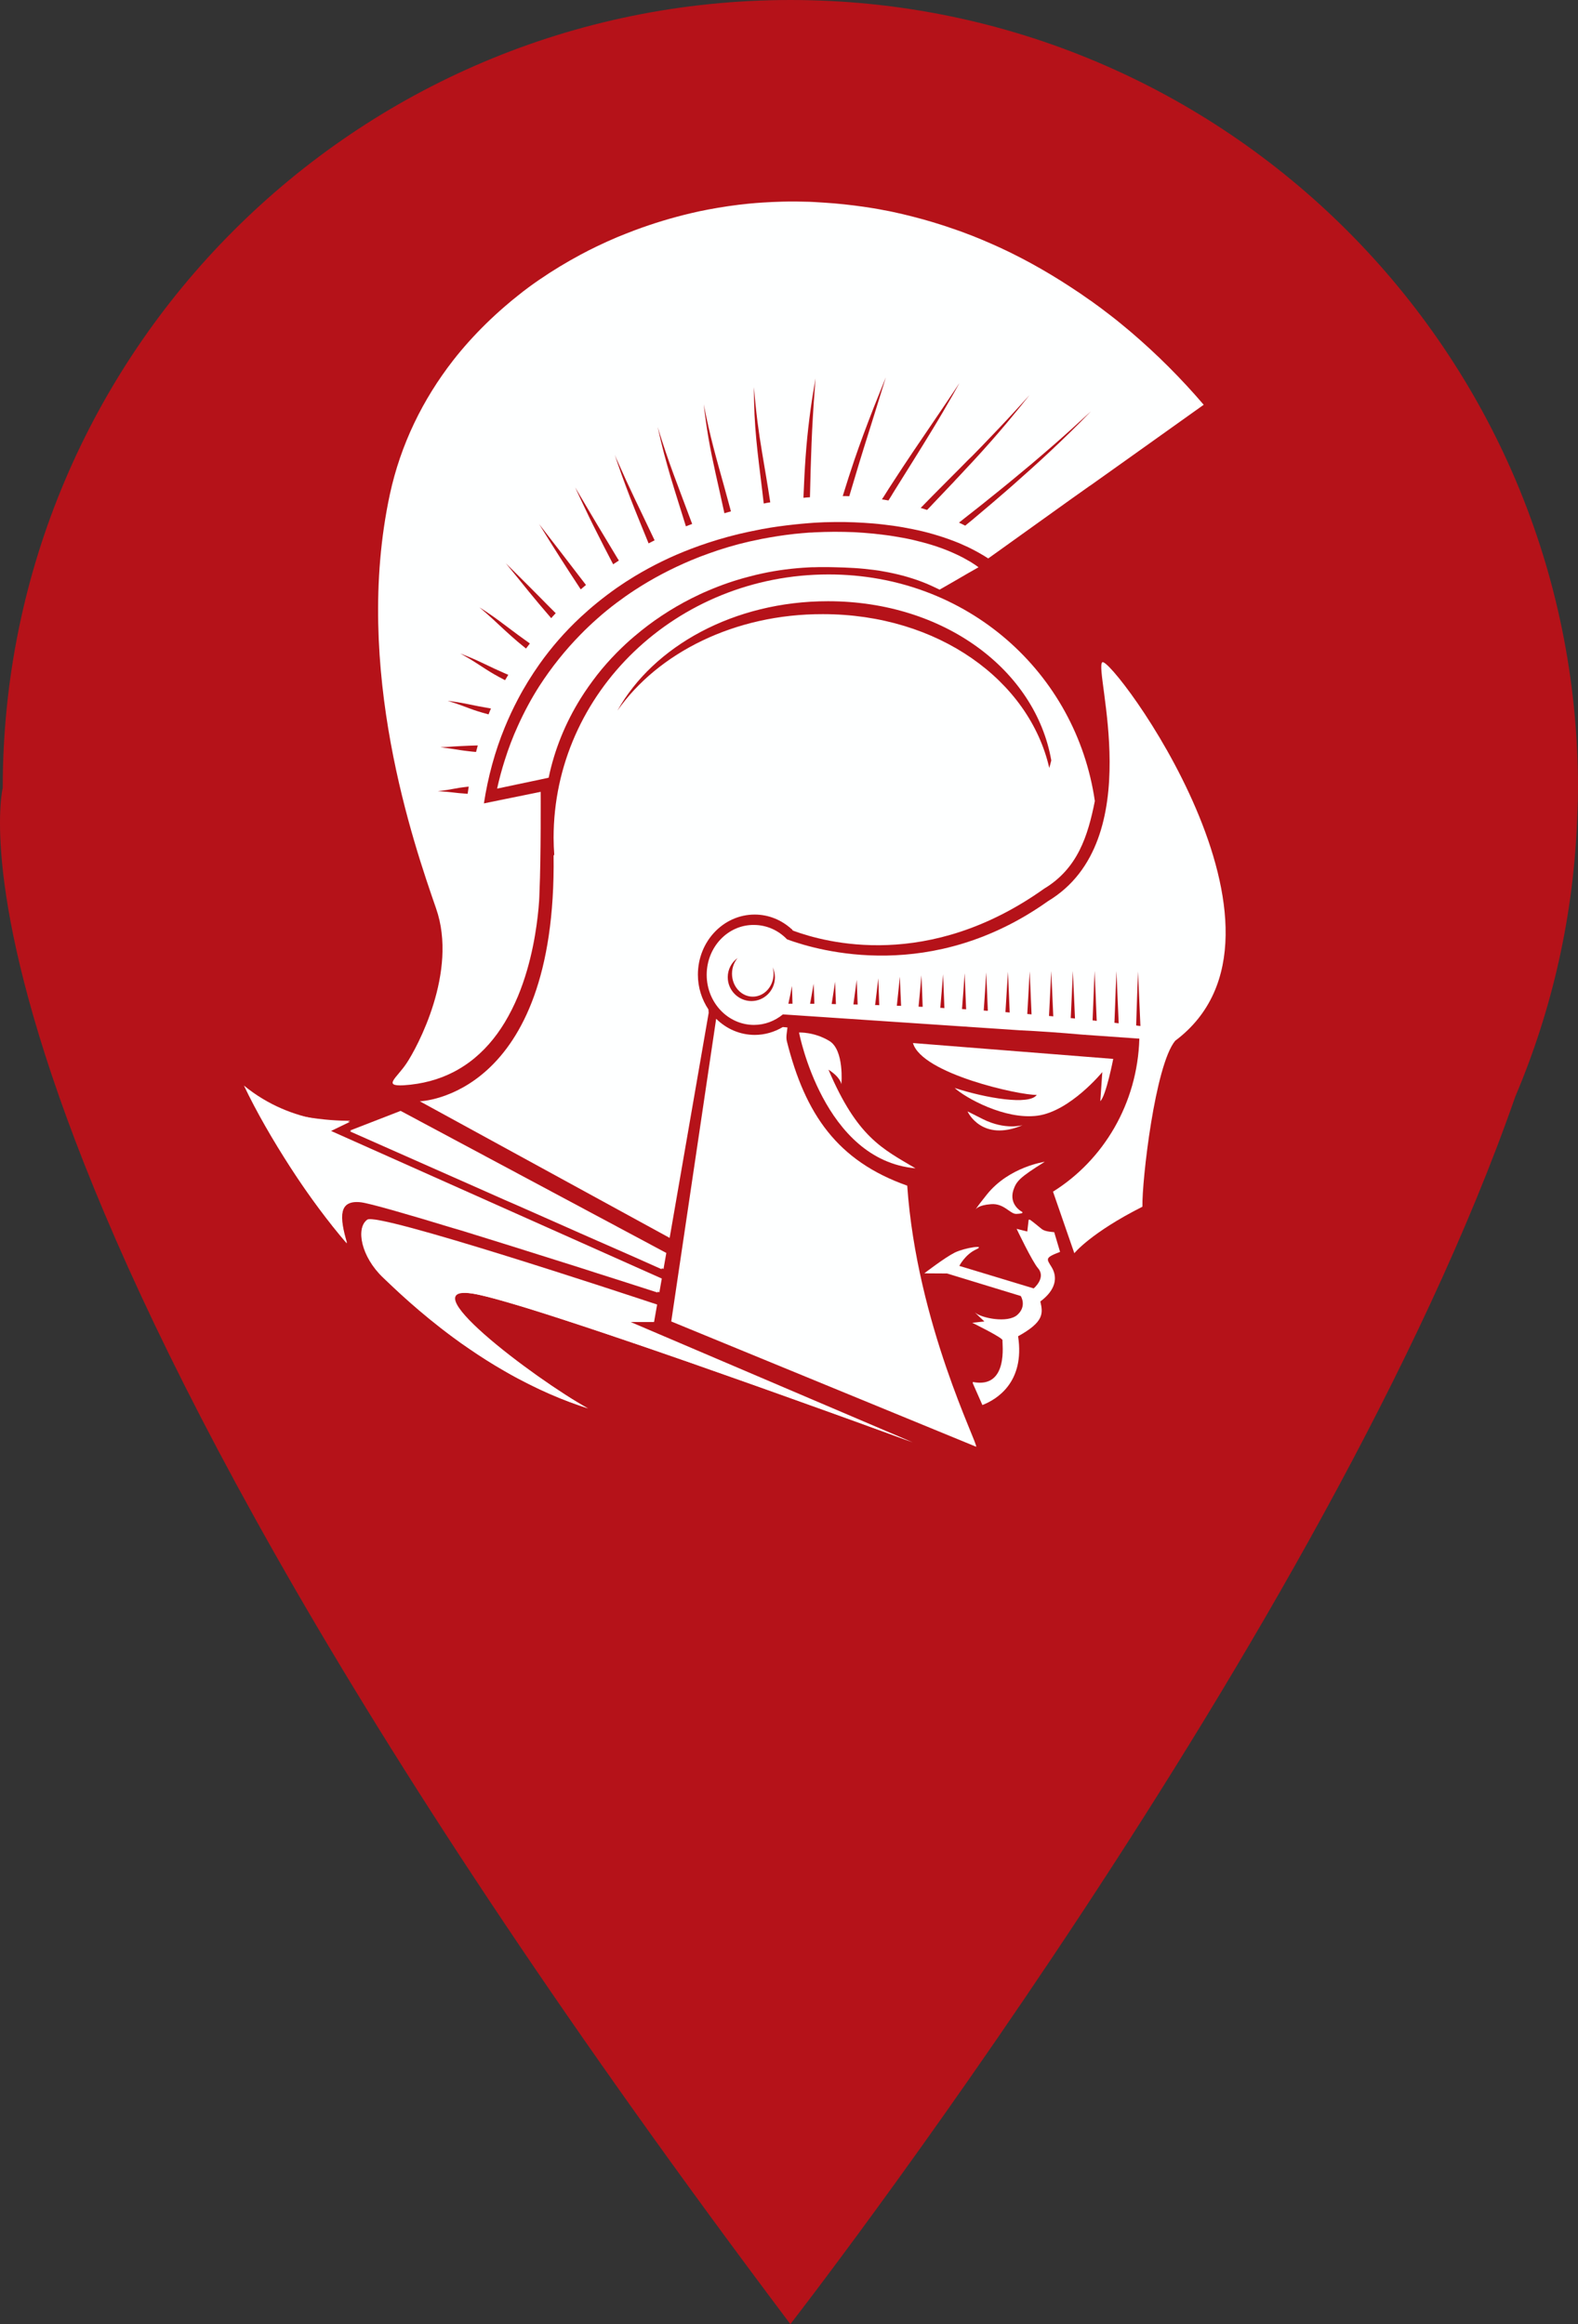 <?xml version="1.0" encoding="UTF-8" standalone="no"?>
<svg
   xmlns:dc="http://purl.org/dc/elements/1.1/"
   xmlns:cc="http://creativecommons.org/ns#"
   xmlns:rdf="http://www.w3.org/1999/02/22-rdf-syntax-ns#"
   xmlns:svg="http://www.w3.org/2000/svg"
   xmlns="http://www.w3.org/2000/svg"
   xmlns:sodipodi="http://sodipodi.sourceforge.net/DTD/sodipodi-0.dtd"
   xmlns:inkscape="http://www.inkscape.org/namespaces/inkscape"
   version="1.1"
   id="Layer_1"
   x="0px"
   y="0px"
   viewBox="0 0 118.426 174.38"
   xml:space="preserve"
   sodipodi:docname="Athletics_Icon.svg"
   width="118.426"
   height="174.38"
   inkscape:version="1.0.2 (e86c870879, 2021-01-15)"><rect x="0" y="0" width="118.426" height="174.38" fill="#333333" stroke="none"/><defs
   id="defs51" /><sodipodi:namedview
   pagecolor="#ffffff"
   bordercolor="#666666"
   borderopacity="1"
   objecttolerance="10"
   gridtolerance="10"
   guidetolerance="10"
   inkscape:pageopacity="0"
   inkscape:pageshadow="2"
   inkscape:window-width="1920"
   inkscape:window-height="991"
   id="namedview49"
   showgrid="false"
   fit-margin-top="0"
   fit-margin-left="0"
   fit-margin-right="0"
   fit-margin-bottom="0"
   inkscape:zoom="3.7333333"
   inkscape:cx="70.826297"
   inkscape:cy="102.38857"
   inkscape:window-x="-10"
   inkscape:window-y="210"
   inkscape:window-maximized="1"
   inkscape:current-layer="Layer_1" />
<style
   type="text/css"
   id="style2">
	.st0{fill:#B51219;}
	.st1{fill:#FEFFFF;}
</style>
<g
   id="g46"
   transform="translate(-37.174,-54.04)">
	<path
   class="st0"
   d="m 155.55,115.13 c 0.03,-0.67 0.05,-1.33 0.05,-1.98 0,-32.65 -26.47,-59.11 -59.11,-59.11 -32.64,0 -59.11,26.46 -59.11,59.11 0,0 -6.9,27.59 59.11,115.27 0,0 40.41,-51.91 54.41,-92.12 2.78,-6.54 4.41,-13.68 4.65,-21.17 z"
   id="path4" />
	<g
   id="g44">
		<g
   id="g32">
			<path
   class="st1"
   d="m 90.92,130.48 c 0.76,0.75 1.78,1.21 2.9,1.21 0.76,0 1.48,-0.22 2.1,-0.59 l 0.35,0.03 c -0.03,0.35 -0.13,0.71 -0.04,1.05 1.37,5.45 3.78,8.97 9.03,10.82 0.72,10.39 5.37,19.47 5.17,19.59 l -22.88,-9.4 z"
   id="path6" />
			<path
   class="st1"
   d="m 105.69,132.3 15.03,1.19 c 0,0 -0.54,2.78 -0.97,3.17 0.09,-1.32 0.15,-2.18 0.15,-2.18 0,0 -2.41,2.94 -4.86,3.27 -2.44,0.33 -5.43,-1.35 -6.22,-2.08 2.32,0.76 5.61,1.32 6.16,0.52 -1.26,0.04 -8.63,-1.58 -9.29,-3.89 z"
   id="path8" />
			<path
   class="st1"
   d="m 97.14,131.51 c 0,0 1.82,9.57 8.74,10.19 -2.5,-1.48 -4.37,-2.33 -6.53,-7.4 0.91,0.57 0.97,1.09 0.97,1.09 0,0 0.23,-2.57 -0.91,-3.25 -1.14,-0.69 -2.27,-0.63 -2.27,-0.63 z"
   id="path10" />
			<path
   class="st1"
   d="m 115.58,141.21 c 0,0 -2.67,0.37 -4.34,2.45 -0.92,1.15 -0.83,1.11 -0.83,1.11 0,0 0.16,-0.31 1.14,-0.38 0.98,-0.08 1.43,0.75 1.9,0.73 0.74,-0.03 0.37,-0.19 0.37,-0.19 0,0 -0.93,-0.51 -0.6,-1.58 0.23,-0.68 0.45,-0.95 2.36,-2.14 z"
   id="path12" />
			<path
   class="st1"
   d="m 110.19,157.85 c -0.01,-0.04 -0.01,-0.08 -0.01,-0.12 2.72,0.54 2.19,-2.95 2.23,-3.13 0.04,-0.18 -2.27,-1.31 -2.27,-1.31 l 0.91,-0.1 c 0,0 -0.81,-0.76 -0.7,-0.67 0.45,0.41 2.45,0.83 3.18,0.17 0.73,-0.66 0.25,-1.41 0.25,-1.41 l -5.53,-1.69 -1.71,-0.01 c 0,0 1.53,-1.18 2.29,-1.56 0.76,-0.37 2.41,-0.61 1.59,-0.23 -0.82,0.38 -1.25,1.23 -1.25,1.23 l 5.58,1.69 c 0,0 0.95,-0.79 0.33,-1.51 -0.44,-0.5 -1.61,-2.96 -1.61,-2.96 l 0.8,0.2 0.1,-0.86 c 0.06,-0.08 0.06,-0.08 0.93,0.63 0.18,0.15 0.36,0.23 0.99,0.28 l 0.44,1.48 c -1.18,0.45 -1.01,0.52 -0.63,1.15 0.46,0.76 0.32,1.7 -0.85,2.57 0.21,0.9 0.28,1.53 -1.67,2.61 0.53,3.48 -1.64,4.76 -2.68,5.16 z"
   id="path14" />
			<path
   class="st1"
   d="m 113.92,138.46 c 0,0 -1.3,0.4 -3,-0.46 l -1.13,-0.57 c -0.01,0.01 1.06,2.34 4.13,1.03 z"
   id="path16" />
			<polygon
   class="st1"
   points="67.24,137.39 87.18,148.05 86.97,149.25 63.45,138.86 "
   id="polygon18" />
			<path
   class="st1"
   d="m 56.22,136.63 c 3.2,1.6 7.23,1.5 7.23,1.5 l -1.51,0.73 24.9,11.11 -0.18,1.03 c -3.31,-1.06 -20.59,-6.61 -22.37,-6.81 -1.74,-0.2 -1.64,1.21 -1.07,3.11 -2.79,-3.21 -5.15,-6.79 -7,-10.67 z"
   id="path20" />
			<path
   class="st1"
   d="m 64.74,145.55 c 0.78,-0.57 19.27,5.55 21.75,6.37 l -0.23,1.31 H 84.5 l 21.19,9.04 c 0,0 -26.87,-9.87 -32.62,-11.09 -5.75,-1.22 4.24,6.33 8.25,8.54 -7.8,-2.48 -13.7,-8.24 -15.37,-9.83 -1.66,-1.6 -2.04,-3.73 -1.21,-4.34 z"
   id="path22" />
			<g
   id="g26">
				<path
   class="st1"
   d="m 68.68,136.67 18.75,10.25 2.93,-16.89 c 0,0 -0.01,-0.09 -0.02,-0.25 -0.49,-0.74 -0.79,-1.63 -0.79,-2.61 0,-2.49 1.91,-4.51 4.26,-4.51 1.06,0 2.02,0.41 2.77,1.09 0.03,-0.02 0.09,0.14 0.12,0.12 2.44,0.9 10.16,3.02 18.83,-3.15 2.53,-1.52 3.29,-3.97 3.81,-6.58 -1.4,-9.61 -9.56,-17 -19.98,-17 -11.4,0 -20.64,8.85 -20.64,19.76 0,0.43 0.02,0.85 0.05,1.27 -0.02,0.02 -0.03,0.04 -0.05,0.06 0.24,18.18 -10.04,18.44 -10.04,18.44 z m 14.83,-29.31 c 2.7,-4.84 8.76,-8.21 15.8,-8.21 8.74,0 15.58,5.19 16.76,11.94 -0.04,0.19 -0.1,0.38 -0.15,0.57 -1.51,-6.57 -8.34,-11.54 -16.99,-11.54 -6.62,-0.02 -12.39,2.91 -15.42,7.24 z"
   id="path24" />
			</g>
			<g
   id="g30">
				<path
   class="st1"
   d="m 90.21,127.18 c 0,2.08 1.59,3.76 3.55,3.76 0.82,0 1.57,-0.3 2.17,-0.79 l 17.74,1.19 c 1.48,0.07 3.06,0.18 4.75,0.33 l 4.26,0.3 c -0.14,4.88 -2.7,9.12 -6.48,11.48 l 1.6,4.62 c 0,0 1.21,-1.52 5.11,-3.49 -0.04,-1.97 0.95,-10.63 2.46,-12.45 10.77,-8.07 -4.79,-28.91 -5.47,-28.4 -0.68,0.51 3.5,13.37 -4.07,17.92 -8.68,6.17 -17.14,3.77 -19.59,2.87 -0.64,-0.67 -1.52,-1.08 -2.49,-1.08 -1.95,-0.02 -3.54,1.66 -3.54,3.74 z m 32.23,3.8 c 0.05,-1.6 0.08,-2.42 0.14,-4.05 0.07,1.64 0.11,2.46 0.18,4.09 -0.13,-0.01 -0.19,-0.02 -0.32,-0.04 z m -1.63,-0.2 c 0.06,-1.54 0.09,-2.32 0.15,-3.88 0.07,1.57 0.1,2.35 0.17,3.92 z m -1.64,-0.18 c 0.06,-1.47 0.09,-2.21 0.15,-3.71 0.07,1.5 0.1,2.25 0.16,3.75 -0.12,-0.02 -0.18,-0.03 -0.31,-0.04 z m -1.64,-0.17 c 0.07,-1.4 0.1,-2.11 0.16,-3.54 0.06,1.43 0.1,2.15 0.16,3.57 -0.13,-0.02 -0.19,-0.02 -0.32,-0.03 z m -1.63,-0.16 c 0.07,-1.33 0.1,-2.01 0.17,-3.37 0.06,1.36 0.09,2.04 0.15,3.4 -0.13,-0.02 -0.19,-0.02 -0.32,-0.03 z m -1.63,-0.15 c 0.07,-1.27 0.11,-1.91 0.18,-3.2 0.06,1.29 0.08,1.94 0.14,3.23 z m -1.64,-0.14 c 0.08,-1.2 0.11,-1.8 0.19,-3.03 0.05,1.22 0.08,1.84 0.13,3.06 -0.13,-0.01 -0.19,-0.02 -0.32,-0.03 z M 111,129.86 c 0.08,-1.13 0.12,-1.7 0.19,-2.86 0.05,1.15 0.07,1.73 0.12,2.88 -0.12,0 -0.18,-0.01 -0.31,-0.02 z m -1.63,-0.11 c 0.08,-1.06 0.13,-1.6 0.2,-2.69 0.04,1.09 0.07,1.63 0.11,2.71 -0.12,-0.01 -0.18,-0.01 -0.31,-0.02 z m -1.63,-0.09 c 0.09,-0.99 0.13,-1.5 0.21,-2.52 0.04,1.02 0.06,1.52 0.1,2.54 -0.12,-0.01 -0.19,-0.02 -0.31,-0.02 z m -1.63,-0.09 c 0.09,-0.93 0.13,-1.4 0.22,-2.35 0.04,0.95 0.05,1.42 0.09,2.36 -0.12,0 -0.19,0 -0.31,-0.01 z m -1.63,-0.07 c 0.09,-0.86 0.14,-1.29 0.23,-2.18 0.03,0.88 0.05,1.32 0.09,2.19 z m -1.63,-0.05 c 0.1,-0.79 0.14,-1.19 0.24,-2.01 0.03,0.81 0.04,1.21 0.07,2.02 -0.12,-0.01 -0.18,-0.01 -0.31,-0.01 z m -1.63,-0.05 c 0.1,-0.72 0.15,-1.09 0.25,-1.84 0.03,0.74 0.04,1.11 0.07,1.85 z m -1.63,-0.03 c 0.1,-0.65 0.15,-0.99 0.26,-1.67 0.02,0.67 0.03,1.01 0.06,1.68 -0.13,0 -0.19,-0.01 -0.32,-0.01 z m -1.62,-0.02 c 0.11,-0.59 0.16,-0.88 0.27,-1.5 0.02,0.6 0.03,0.9 0.05,1.5 -0.13,0.01 -0.2,0 -0.32,0 z m -1.63,0 c 0.11,-0.52 0.17,-0.78 0.27,-1.33 0.02,0.53 0.02,0.8 0.04,1.33 z m -4.55,-1.99 c 0,-0.59 0.29,-1.12 0.74,-1.44 -0.26,0.31 -0.42,0.72 -0.42,1.18 0,0.95 0.7,1.72 1.56,1.72 0.86,0 1.56,-0.77 1.56,-1.72 0,-0.17 -0.02,-0.33 -0.07,-0.49 0.11,0.23 0.17,0.49 0.17,0.76 0,0.98 -0.79,1.78 -1.77,1.78 -0.98,-0.01 -1.77,-0.81 -1.77,-1.79 z"
   id="path28" />
			</g>
		</g>
		<path
   class="st1"
   d="m 67.69,133.81 c -0.75,1.13 -1.81,1.74 -0.23,1.66 1.43,-0.09 2.66,-0.44 3.72,-0.98 0.43,-0.22 0.83,-0.47 1.2,-0.74 1.11,-0.82 1.98,-1.85 2.67,-2.99 0.38,-0.63 0.71,-1.29 0.99,-1.96 1.07,-2.57 1.42,-5.22 1.55,-6.61 0.03,-0.31 0.06,-0.72 0.07,-1.18 0.12,-2.74 0.09,-7.56 0.09,-7.56 l -0.09,0.02 -1.62,0.33 -0.99,0.2 -1.56,0.32 c 0.31,-2.01 0.83,-3.91 1.56,-5.69 0.3,-0.73 0.63,-1.44 0.99,-2.12 0.48,-0.92 1.03,-1.8 1.62,-2.64 0.9,-1.27 1.93,-2.45 3.08,-3.52 0.4,-0.37 0.82,-0.74 1.24,-1.08 0.48,-0.39 0.97,-0.76 1.48,-1.12 0.43,-0.3 0.88,-0.59 1.34,-0.87 1.33,-0.8 2.75,-1.5 4.26,-2.07 0.42,-0.16 0.84,-0.31 1.27,-0.45 0.98,-0.32 1.99,-0.6 3.04,-0.82 0.33,-0.07 0.66,-0.13 0.99,-0.2 0.8,-0.15 1.62,-0.26 2.46,-0.35 0.36,-0.04 0.72,-0.07 1.09,-0.1 0.13,-0.01 0.26,-0.02 0.4,-0.03 0.49,-0.03 0.98,-0.05 1.48,-0.05 0.5,-0.01 1,0 1.5,0.02 0.48,0.02 0.97,0.05 1.45,0.09 0.26,0.02 0.51,0.05 0.77,0.08 0.23,0.03 0.47,0.06 0.71,0.09 0.5,0.07 0.99,0.16 1.48,0.26 0.5,0.1 1,0.22 1.48,0.36 0.52,0.15 1.04,0.32 1.54,0.51 0.14,0.06 0.29,0.11 0.43,0.17 0.23,0.1 0.45,0.2 0.67,0.3 0.11,0.05 0.21,0.1 0.32,0.16 0.41,0.21 0.81,0.44 1.2,0.69 l 0.28,-0.2 1.09,-0.78 0.39,-0.28 1.48,-1.06 1.48,-1.06 1.48,-1.06 1.41,-1 0.08,-0.05 1.49,-1.06 1.49,-1.06 5.5,-3.92 c -1.65,-1.93 -3.49,-3.78 -5.5,-5.49 -0.49,-0.41 -0.98,-0.82 -1.49,-1.21 -0.49,-0.38 -0.98,-0.75 -1.49,-1.11 l -0.08,-0.05 c -0.46,-0.33 -0.93,-0.65 -1.41,-0.96 -0.49,-0.32 -0.98,-0.63 -1.48,-0.93 -0.49,-0.29 -0.98,-0.58 -1.48,-0.85 -0.49,-0.27 -0.98,-0.52 -1.48,-0.77 -0.13,-0.06 -0.26,-0.13 -0.39,-0.19 -0.36,-0.17 -0.72,-0.34 -1.09,-0.5 -0.49,-0.22 -0.98,-0.42 -1.48,-0.62 -0.11,-0.04 -0.21,-0.08 -0.32,-0.12 -0.22,-0.09 -0.45,-0.17 -0.67,-0.25 -0.14,-0.05 -0.29,-0.1 -0.43,-0.15 -0.51,-0.18 -1.02,-0.34 -1.54,-0.5 -0.49,-0.15 -0.98,-0.28 -1.48,-0.41 -0.49,-0.13 -0.98,-0.24 -1.48,-0.35 -0.23,-0.05 -0.47,-0.1 -0.71,-0.14 -0.26,-0.05 -0.51,-0.1 -0.77,-0.14 -0.48,-0.08 -0.97,-0.15 -1.45,-0.21 -0.5,-0.06 -1,-0.12 -1.5,-0.16 -0.49,-0.04 -0.98,-0.07 -1.48,-0.1 -0.13,-0.01 -0.26,-0.01 -0.4,-0.02 -0.67,-0.02 -1.35,-0.03 -2.03,-0.01 -0.51,0.01 -1.01,0.04 -1.52,0.07 -0.33,0.02 -0.66,0.05 -0.99,0.08 -1.02,0.1 -2.03,0.25 -3.04,0.44 -0.43,0.08 -0.85,0.17 -1.27,0.27 -1.45,0.34 -2.87,0.77 -4.26,1.29 -0.45,0.17 -0.9,0.35 -1.34,0.53 -0.5,0.21 -1,0.44 -1.48,0.67 -0.42,0.2 -0.83,0.41 -1.24,0.63 -1.06,0.57 -2.09,1.19 -3.08,1.87 -0.56,0.38 -1.1,0.78 -1.62,1.2 -0.34,0.27 -0.67,0.54 -0.99,0.82 -0.95,0.82 -1.84,1.69 -2.67,2.61 -0.42,0.47 -0.82,0.94 -1.2,1.43 -2.28,2.93 -3.94,6.31 -4.75,10.06 -2.8,13.07 1.82,26.29 3.47,31.06 1.67,4.77 -1.45,10.48 -2.21,11.61 z m 48.38,-46.23 c 0.5,-0.43 0.99,-0.87 1.48,-1.31 0.47,-0.43 0.94,-0.86 1.41,-1.29 l 0.08,-0.07 v 0 0 l -0.08,0.08 c -0.46,0.48 -0.93,0.95 -1.41,1.42 -0.49,0.48 -0.98,0.95 -1.48,1.42 -0.49,0.46 -0.98,0.91 -1.48,1.36 -0.49,0.44 -0.98,0.88 -1.48,1.32 -0.13,0.11 -0.26,0.23 -0.39,0.34 -0.36,0.31 -0.73,0.63 -1.09,0.94 -0.49,0.42 -0.99,0.83 -1.48,1.25 l -0.32,0.26 -0.22,0.18 c -0.18,-0.09 -0.27,-0.14 -0.45,-0.22 l -0.02,-0.01 0.02,-0.01 c 0.22,-0.18 0.45,-0.35 0.67,-0.53 l 0.32,-0.25 c 0.5,-0.39 0.99,-0.78 1.48,-1.18 0.37,-0.29 0.73,-0.59 1.09,-0.88 0.13,-0.11 0.26,-0.21 0.39,-0.32 0.5,-0.41 0.99,-0.82 1.48,-1.23 0.49,-0.42 0.99,-0.84 1.48,-1.27 z m -5.93,0.67 c 0.48,-0.49 0.97,-0.99 1.48,-1.53 0.35,-0.37 0.72,-0.75 1.09,-1.15 0.13,-0.14 0.26,-0.28 0.39,-0.42 0.43,-0.46 0.87,-0.95 1.34,-1.47 -0.47,0.59 -0.91,1.14 -1.34,1.65 -0.13,0.16 -0.26,0.31 -0.39,0.47 -0.37,0.44 -0.73,0.86 -1.09,1.27 -0.5,0.57 -0.99,1.11 -1.48,1.64 -0.11,0.12 -0.21,0.23 -0.32,0.34 -0.22,0.24 -0.45,0.48 -0.67,0.72 -0.14,0.15 -0.29,0.3 -0.43,0.46 -0.5,0.53 -1.01,1.06 -1.54,1.62 -0.14,0.15 -0.28,0.3 -0.43,0.45 -0.19,-0.06 -0.29,-0.09 -0.48,-0.15 0.31,-0.32 0.61,-0.62 0.9,-0.92 0.52,-0.53 1.03,-1.04 1.54,-1.55 l 0.43,-0.43 c 0.22,-0.23 0.45,-0.45 0.67,-0.68 z m -4.44,-0.32 c 0.48,-0.7 0.96,-1.42 1.48,-2.18 0.48,-0.7 0.98,-1.45 1.54,-2.28 0.14,-0.21 0.28,-0.43 0.43,-0.65 l 0.01,-0.02 -0.01,0.03 c -0.15,0.26 -0.29,0.52 -0.43,0.77 -0.55,0.96 -1.05,1.82 -1.54,2.62 -0.5,0.83 -0.99,1.61 -1.48,2.4 -0.48,0.77 -0.96,1.54 -1.48,2.37 -0.12,0.2 -0.24,0.4 -0.37,0.6 -0.14,-0.02 -0.23,-0.04 -0.34,-0.06 l -0.15,-0.02 0.15,-0.23 c 0.24,-0.38 0.47,-0.75 0.71,-1.11 0.5,-0.77 0.98,-1.5 1.48,-2.24 z m -4.41,0.63 c 0.44,-1.29 0.9,-2.52 1.45,-3.93 0.24,-0.6 0.49,-1.23 0.77,-1.92 l 0.14,-0.36 -0.14,0.47 c -0.28,0.9 -0.53,1.71 -0.77,2.48 -0.51,1.64 -0.97,3.06 -1.45,4.7 -0.12,0.41 -0.25,0.83 -0.38,1.27 -0.2,-0.01 -0.29,-0.01 -0.49,-0.01 0.3,-0.97 0.58,-1.85 0.87,-2.7 z m -3.37,-3.14 c 0.1,-0.82 0.23,-1.67 0.4,-2.63 0.02,-0.12 0.04,-0.24 0.06,-0.36 -0.02,0.27 -0.04,0.53 -0.06,0.79 -0.23,3.02 -0.29,5.1 -0.36,8.13 h -0.03 c -0.17,0.01 -0.27,0.02 -0.46,0.04 0.09,-2.27 0.2,-3.99 0.45,-5.97 z m -3.55,2.59 c 0.19,1.15 0.4,2.33 0.61,3.72 -0.2,0.03 -0.3,0.05 -0.49,0.09 -0.04,-0.36 -0.08,-0.7 -0.12,-1.03 -0.33,-2.74 -0.63,-4.75 -0.61,-7.7 0.14,1.87 0.35,3.37 0.61,4.92 z m -4.03,-1.96 c 0.48,2.13 1.03,3.87 1.69,6.36 -0.2,0.05 -0.29,0.08 -0.49,0.14 -0.47,-2.19 -0.88,-3.82 -1.2,-5.66 -0.13,-0.78 -0.25,-1.6 -0.35,-2.51 0.11,0.59 0.23,1.14 0.35,1.67 z m -1.27,7.17 0.05,0.13 -0.05,0.02 c -0.16,0.06 -0.25,0.1 -0.42,0.16 -0.88,-2.85 -1.49,-4.6 -2.12,-7.45 0.82,2.69 1.52,4.39 2.54,7.14 z m -5.6,-4.68 c 0.48,1.09 0.9,2 1.34,2.92 0.45,0.95 0.92,1.91 1.49,3.12 -0.18,0.09 -0.27,0.14 -0.45,0.23 -0.39,-0.96 -0.73,-1.78 -1.04,-2.56 -0.46,-1.16 -0.87,-2.24 -1.34,-3.61 -0.05,-0.15 -0.1,-0.31 -0.16,-0.47 z m -2.73,2.75 c 0.45,0.76 0.84,1.42 1.24,2.09 0.45,0.75 0.91,1.52 1.48,2.46 l 0.16,0.26 -0.16,0.1 c -0.09,0.06 -0.16,0.11 -0.27,0.18 -0.47,-0.9 -0.85,-1.64 -1.21,-2.36 -0.42,-0.82 -0.8,-1.61 -1.24,-2.55 -0.13,-0.27 -0.26,-0.55 -0.4,-0.86 0.14,0.24 0.28,0.47 0.4,0.68 z m -3.07,2.12 c 1.21,1.56 1.93,2.5 3.08,4 l 0.4,0.52 c -0.16,0.13 -0.24,0.2 -0.39,0.33 l -0.01,-0.01 c -1.24,-1.89 -1.9,-2.92 -3.08,-4.83 l -0.05,-0.08 z m -1.63,3.79 c 0.59,0.58 1.07,1.07 1.62,1.62 0.36,0.37 0.75,0.76 1.22,1.23 -0.14,0.15 -0.21,0.22 -0.34,0.37 -0.33,-0.38 -0.61,-0.71 -0.88,-1.03 -0.58,-0.69 -1.05,-1.27 -1.62,-1.98 -0.27,-0.33 -0.56,-0.69 -0.9,-1.1 0.34,0.33 0.63,0.62 0.9,0.89 z m -0.99,3.73 c 0.31,0.23 0.63,0.47 0.99,0.74 0.27,0.2 0.56,0.41 0.9,0.65 -0.12,0.15 -0.18,0.23 -0.29,0.38 -0.22,-0.18 -0.42,-0.35 -0.61,-0.5 -0.37,-0.32 -0.69,-0.6 -0.99,-0.88 -0.55,-0.51 -1.07,-1.01 -1.89,-1.71 0.8,0.51 1.35,0.91 1.89,1.32 z m -2.66,2.41 c 1.01,0.42 1.51,0.72 2.67,1.22 0.08,0.04 0.17,0.07 0.26,0.11 -0.1,0.16 -0.14,0.24 -0.24,0.4 l -0.03,-0.01 c -1.23,-0.63 -1.68,-1.01 -2.67,-1.61 -0.2,-0.12 -0.41,-0.24 -0.66,-0.38 0.25,0.1 0.47,0.19 0.67,0.27 z m -1.2,3.34 c 0.51,0.07 0.85,0.14 1.2,0.21 0.43,0.09 0.86,0.18 1.63,0.31 -0.08,0.17 -0.11,0.26 -0.18,0.44 -0.67,-0.18 -1.07,-0.31 -1.44,-0.45 -0.35,-0.13 -0.68,-0.26 -1.2,-0.43 -0.13,-0.04 -0.27,-0.09 -0.43,-0.13 0.14,0.01 0.29,0.03 0.42,0.05 z m 0,3.37 c 0.41,-0.02 0.68,-0.04 1.2,-0.06 0.18,-0.01 0.39,-0.01 0.64,-0.02 -0.05,0.19 -0.08,0.29 -0.13,0.49 -0.2,-0.02 -0.36,-0.03 -0.5,-0.05 -0.54,-0.06 -0.8,-0.11 -1.2,-0.17 -0.24,-0.04 -0.53,-0.08 -0.98,-0.13 0.42,-0.02 0.72,-0.04 0.97,-0.06 z m 0,3.18 c 0.26,-0.05 0.52,-0.1 1.16,-0.17 -0.03,0.22 -0.05,0.32 -0.08,0.54 -0.59,-0.04 -0.84,-0.07 -1.08,-0.1 -0.26,-0.03 -0.5,-0.06 -1.16,-0.1 0.64,-0.07 0.89,-0.12 1.16,-0.17 z"
   id="path34" />
		<polygon
   class="st1"
   points="72.39,140.24 71.19,139.6 67.2,137.47 63.44,138.93 71.19,142.36 72.39,142.89 75.05,144.07 76.04,144.5 77.67,145.22 80.74,146.58 81.99,147.13 83.47,147.78 84.81,148.37 86.83,149.27 87.04,148.08 84.81,146.88 83.47,146.17 81.99,145.38 80.74,144.71 77.67,143.07 76.04,142.2 75.05,141.67 "
   id="polygon36" />
		<path
   class="st1"
   d="m 80.74,106.46 c 0.38,-0.61 0.8,-1.2 1.24,-1.77 0.46,-0.59 0.96,-1.15 1.48,-1.68 0.43,-0.43 0.87,-0.85 1.34,-1.24 1.29,-1.1 2.72,-2.05 4.26,-2.83 0.42,-0.21 0.84,-0.41 1.27,-0.59 0.98,-0.42 1.99,-0.77 3.04,-1.04 0.33,-0.09 0.66,-0.17 0.99,-0.24 1.15,-0.25 2.34,-0.4 3.55,-0.46 0.13,-0.01 0.27,-0.01 0.4,-0.01 0.21,-0.01 0.41,-0.01 0.62,-0.01 0.29,0 0.58,0 0.86,0.01 0.52,0.01 1.01,0.03 1.5,0.06 0.5,0.03 0.98,0.08 1.45,0.14 0.26,0.03 0.52,0.07 0.77,0.12 0.24,0.04 0.47,0.09 0.71,0.14 0.5,0.11 0.99,0.24 1.48,0.4 0.5,0.16 0.99,0.35 1.48,0.58 0.17,0.08 0.34,0.16 0.51,0.24 l 1.03,-0.59 0.43,-0.25 0.67,-0.39 0.32,-0.18 0.47,-0.27 c -0.15,-0.11 -0.31,-0.22 -0.47,-0.32 -0.1,-0.07 -0.21,-0.13 -0.32,-0.19 -0.22,-0.13 -0.44,-0.25 -0.67,-0.36 -0.14,-0.07 -0.29,-0.14 -0.43,-0.2 -0.49,-0.22 -1,-0.41 -1.54,-0.58 -0.48,-0.15 -0.97,-0.28 -1.48,-0.4 -0.48,-0.11 -0.98,-0.2 -1.48,-0.28 -0.23,-0.04 -0.47,-0.07 -0.71,-0.1 -0.26,-0.03 -0.51,-0.06 -0.77,-0.09 -0.48,-0.05 -0.97,-0.08 -1.45,-0.11 -0.5,-0.02 -1.01,-0.03 -1.5,-0.03 -0.5,0 -0.99,0.02 -1.48,0.04 -0.13,0.01 -0.26,0.02 -0.4,0.02 -0.38,0.03 -0.76,0.06 -1.13,0.1 -0.82,0.09 -1.62,0.22 -2.42,0.37 -0.33,0.07 -0.66,0.14 -0.99,0.21 -1.04,0.24 -2.05,0.54 -3.04,0.9 -0.43,0.15 -0.86,0.32 -1.27,0.49 -1.5,0.63 -2.93,1.38 -4.26,2.25 -0.46,0.3 -0.9,0.61 -1.34,0.94 -0.51,0.38 -1.01,0.79 -1.48,1.21 -0.43,0.38 -0.84,0.77 -1.24,1.18 -1.15,1.17 -2.18,2.46 -3.08,3.85 -0.61,0.95 -1.15,1.96 -1.62,3 -0.38,0.83 -0.71,1.7 -0.99,2.59 -0.22,0.69 -0.41,1.4 -0.57,2.12 l 0.57,-0.12 0.99,-0.21 1.62,-0.34 0.69,-0.15 c 0.44,-2.12 1.26,-4.11 2.39,-5.93 z"
   id="path38" />
		<path
   class="st1"
   d="m 72.39,146.55 c 0.87,0.27 1.77,0.55 2.67,0.83 l 0.99,0.31 c 0.54,0.17 1.09,0.34 1.62,0.51 1.06,0.33 2.1,0.66 3.08,0.97 l 1.24,0.4 c 0.52,0.17 1.02,0.32 1.48,0.47 0.49,0.16 0.93,0.3 1.34,0.43 0.73,0.23 1.32,0.42 1.71,0.55 l 0.18,-1.02 -1.9,-0.85 -1.34,-0.6 -1.48,-0.66 -1.24,-0.56 -3.08,-1.37 -1.62,-0.73 -0.99,-0.44 -2.67,-1.19 -1.2,-0.53 -9.25,-4.13 1.51,-0.73 c 0,0 -4.2,0.36 -7.96,-2.72 1.84,3.86 4.96,8.66 7.72,11.85 -0.57,-1.9 -0.67,-3.3 1.07,-3.09 0.66,0.08 3.48,0.89 6.92,1.94 0.39,0.11 0.79,0.23 1.2,0.36 z"
   id="path40" />
		<path
   class="st1"
   d="m 103.52,161.39 -0.77,-0.33 -1.45,-0.62 -1.5,-0.64 -1.48,-0.63 -0.4,-0.17 -3.55,-1.51 -0.99,-0.42 -3.04,-1.3 -1.27,-0.54 -4.26,-1.82 -0.44,-0.19 h 0.44 1.31 l 0.23,-1.3 c -0.3,-0.1 -0.84,-0.28 -1.55,-0.51 -0.4,-0.13 -0.84,-0.28 -1.34,-0.44 -0.46,-0.15 -0.96,-0.31 -1.48,-0.48 -0.4,-0.13 -0.81,-0.26 -1.24,-0.4 -0.97,-0.31 -2.01,-0.65 -3.08,-0.98 -0.54,-0.17 -1.08,-0.34 -1.62,-0.51 -0.33,-0.1 -0.66,-0.21 -0.99,-0.31 -0.9,-0.28 -1.8,-0.56 -2.67,-0.82 -0.41,-0.12 -0.81,-0.24 -1.2,-0.36 -3.44,-1.02 -6.18,-1.73 -6.47,-1.52 -0.83,0.61 -0.45,2.73 1.21,4.31 0.82,0.78 2.67,2.58 5.26,4.49 0.38,0.28 0.78,0.57 1.2,0.85 0.83,0.57 1.72,1.14 2.67,1.68 0.32,0.19 0.65,0.37 0.99,0.55 0.53,0.28 1.07,0.55 1.62,0.81 0.98,0.46 2.01,0.88 3.08,1.24 0.15,0.05 0.31,0.1 0.46,0.15 -0.15,-0.08 -0.3,-0.17 -0.46,-0.27 -0.88,-0.51 -1.96,-1.22 -3.08,-2 -0.54,-0.38 -1.09,-0.78 -1.62,-1.18 -0.34,-0.25 -0.67,-0.51 -0.99,-0.76 -1.04,-0.82 -1.98,-1.64 -2.67,-2.34 -1.3,-1.33 -1.67,-2.25 0,-2.06 0.18,0.02 0.38,0.05 0.62,0.1 0.52,0.11 1.22,0.29 2.05,0.53 0.31,0.09 0.64,0.19 0.99,0.29 0.51,0.15 1.05,0.32 1.62,0.5 0.95,0.3 1.98,0.63 3.08,1 0.41,0.13 0.82,0.27 1.24,0.41 0.49,0.16 0.98,0.33 1.48,0.5 0.44,0.15 0.89,0.3 1.34,0.45 1.4,0.48 2.83,0.97 4.26,1.47 0.43,0.15 0.85,0.3 1.27,0.45 1.03,0.36 2.04,0.72 3.04,1.07 l 0.99,0.35 c 1.24,0.44 2.43,0.87 3.55,1.27 l 0.4,0.14 c 0.51,0.18 1,0.36 1.48,0.53 0.53,0.19 1.03,0.37 1.5,0.54 0.53,0.19 1.01,0.37 1.45,0.53 l 0.77,0.28 0.71,0.26 c 0.78,0.28 1.22,0.45 1.22,0.45 l -1.22,-0.52 z"
   id="path42" />
	</g>
</g>
</svg>
